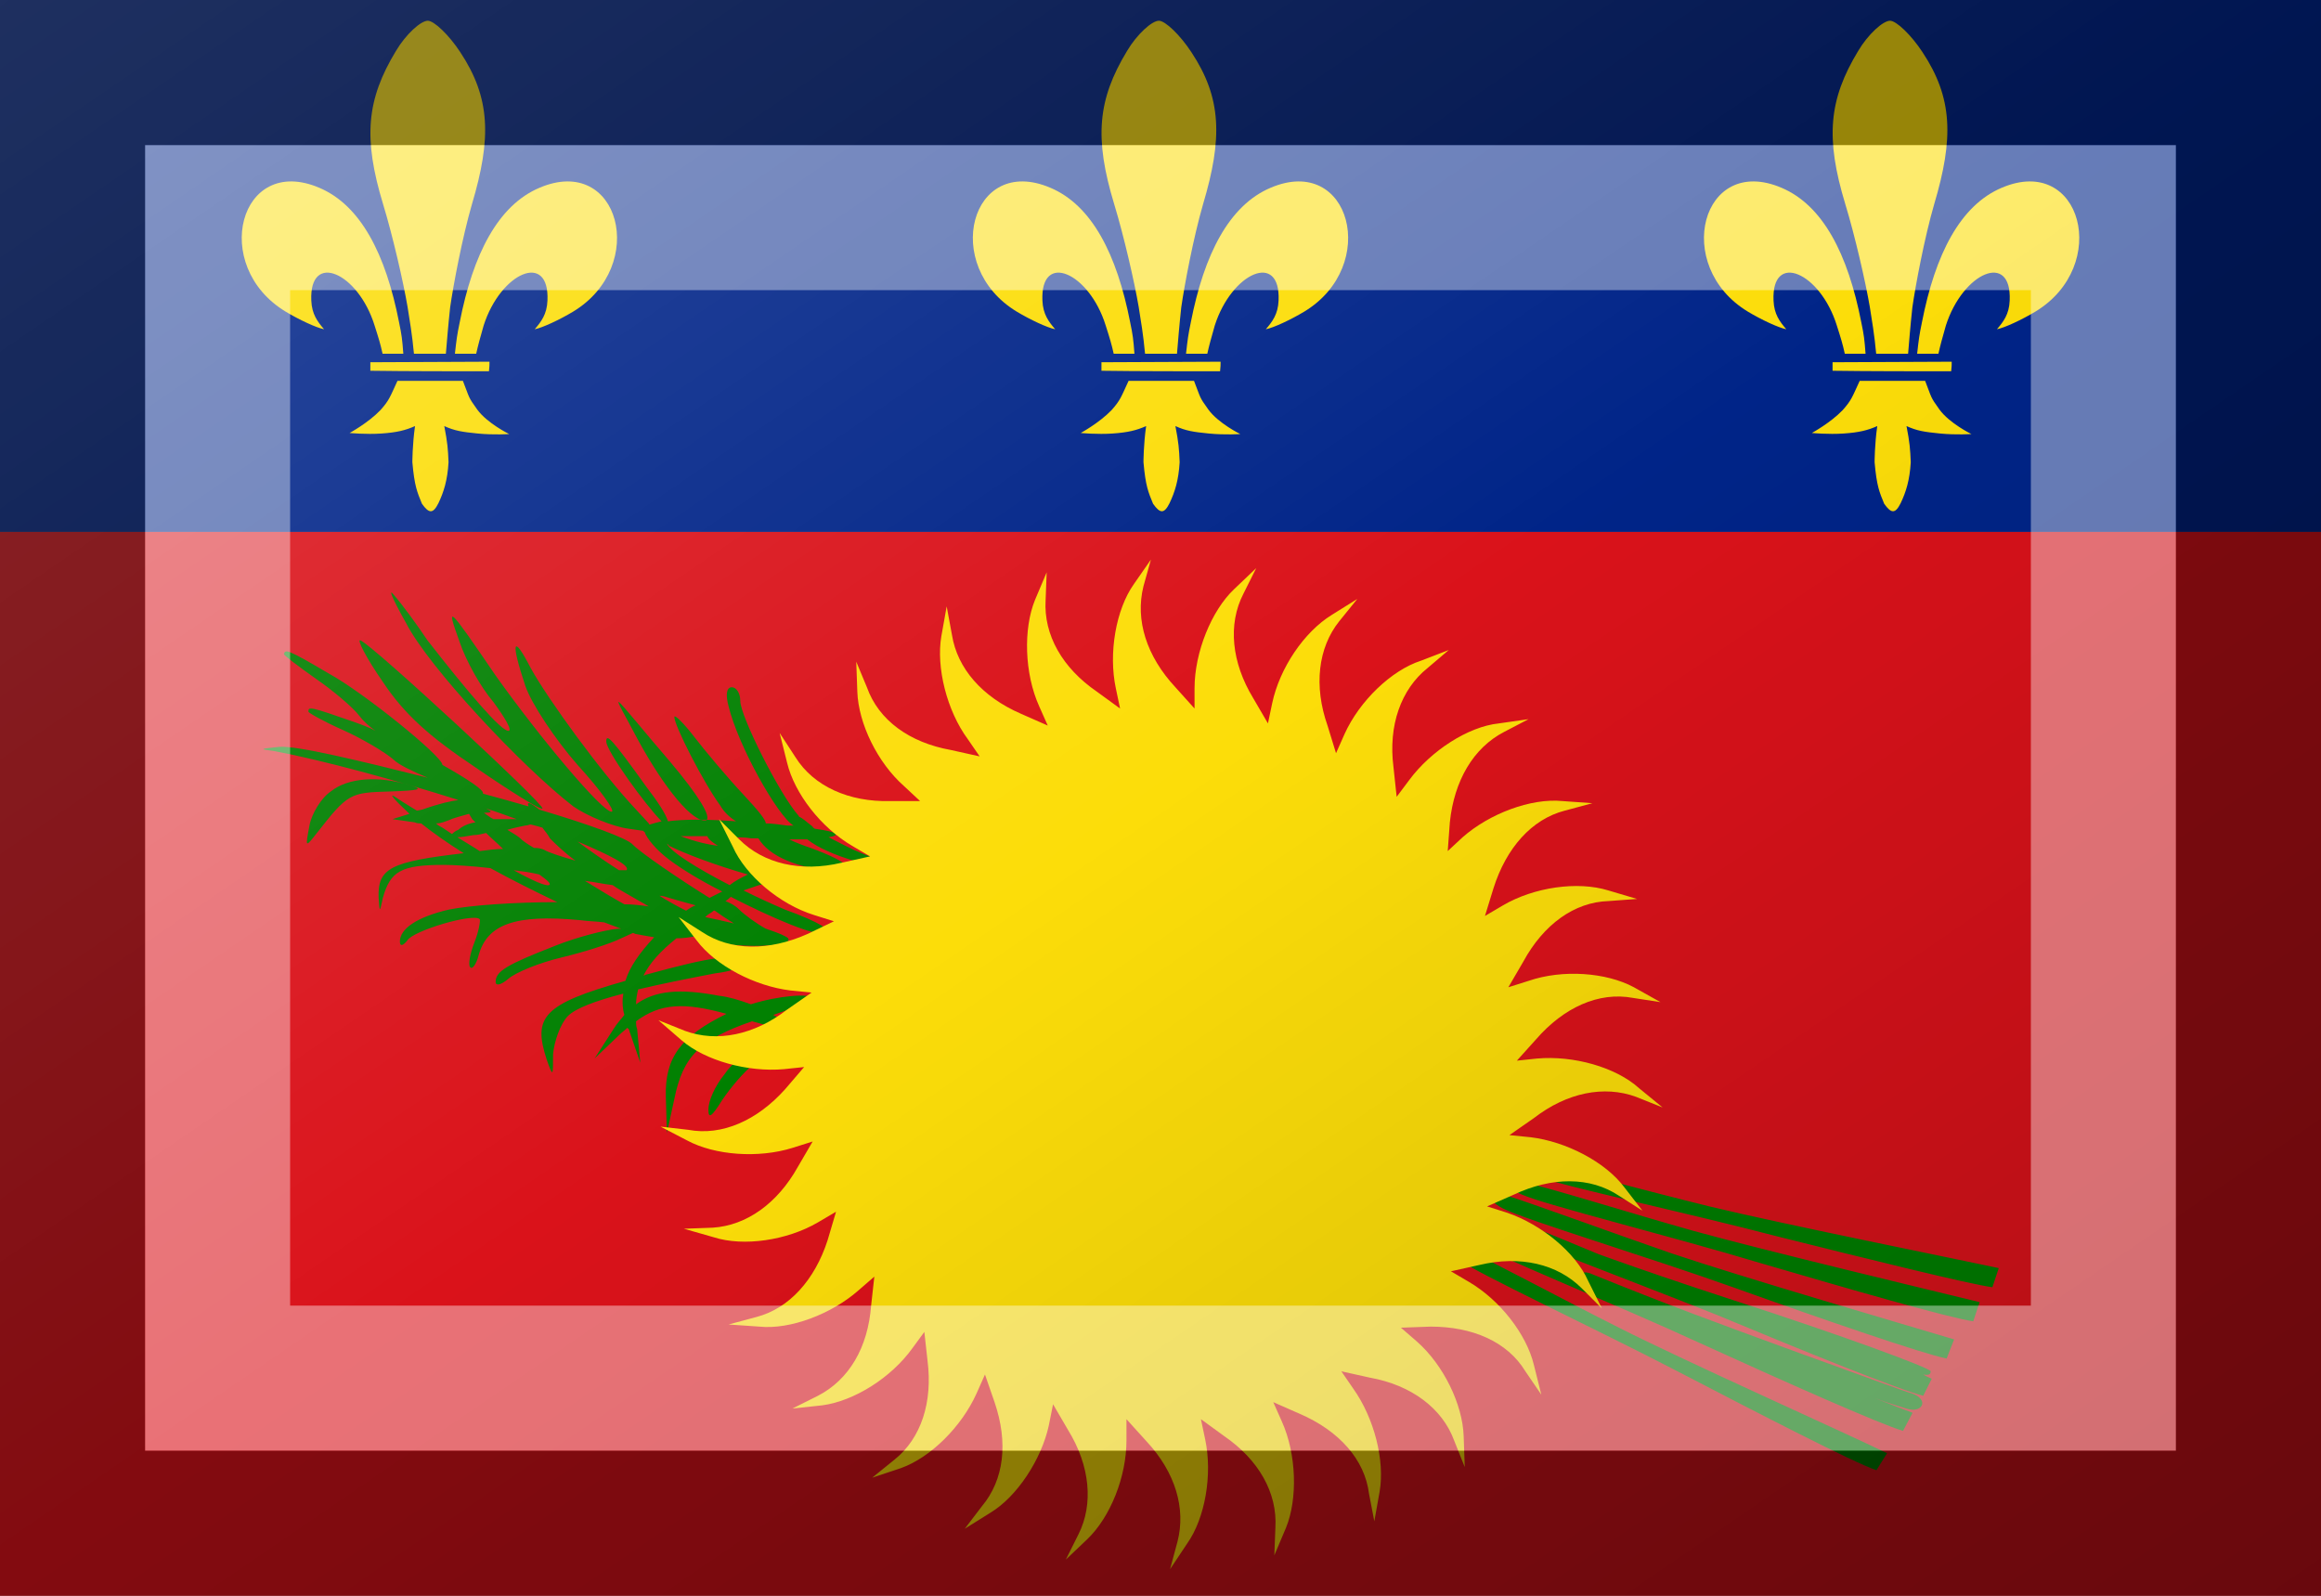 <?xml version="1.0"?>
<svg xmlns="http://www.w3.org/2000/svg" xmlns:xlink="http://www.w3.org/1999/xlink" version="1.1" width="576" height="396" viewBox="0 0 576 396">
<rect x="0" y="0" width="576" height="396" fill="#808080" stroke="none"/>
<!-- Generated by Kreative Vexillo v1.0 -->
<style>
.blue{fill:rgb(0,36,136);}
.green{fill:rgb(0,128,0);}
.red{fill:rgb(218,18,26);}
.yellow{fill:rgb(252,221,9);}
</style>
<defs>
<path id="cane" d="M 0.717 0.292 C 0.72 0.294 0.723 0.295 0.725 0.296 L 0.717 0.312 C 0.696 0.307 0.602 0.269 0.523 0.236 C 0.443 0.204 0.33 0.162 0.308 0.15 C 0.292 0.141 0.293 0.132 0.313 0.139 C 0.327 0.144 0.369 0.161 0.412 0.179 C 0.448 0.192 0.492 0.207 0.538 0.222 C 0.64 0.255 0.724 0.286 0.724 0.289 C 0.724 0.292 0.722 0.293 0.717 0.292 Z M 0.707 0.31 C 0.702 0.309 0.654 0.291 0.601 0.272 C 0.519 0.242 0.478 0.227 0.404 0.197 C 0.398 0.195 0.396 0.196 0.398 0.2 C 0.399 0.201 0.399 0.201 0.4 0.202 C 0.357 0.182 0.314 0.162 0.3 0.157 C 0.28 0.15 0.279 0.158 0.295 0.168 C 0.316 0.181 0.428 0.226 0.506 0.262 C 0.585 0.298 0.677 0.339 0.698 0.345 L 0.707 0.328 C 0.699 0.325 0.686 0.32 0.671 0.314 C 0.684 0.319 0.695 0.322 0.701 0.324 C 0.716 0.329 0.723 0.316 0.707 0.31 Z M -0.643 -0.278 C -0.611 -0.256 -0.582 -0.238 -0.581 -0.24 C -0.578 -0.243 -0.741 -0.394 -0.752 -0.398 C -0.756 -0.4 -0.747 -0.382 -0.731 -0.359 C -0.711 -0.329 -0.688 -0.308 -0.643 -0.278 Z M -0.269 -0.187 C -0.279 -0.188 -0.298 -0.193 -0.313 -0.2 C -0.32 -0.203 -0.327 -0.207 -0.332 -0.211 C -0.337 -0.211 -0.343 -0.211 -0.349 -0.211 C -0.343 -0.208 -0.335 -0.205 -0.329 -0.203 C -0.293 -0.19 -0.282 -0.179 -0.307 -0.181 C -0.341 -0.184 -0.368 -0.195 -0.378 -0.212 C -0.38 -0.212 -0.383 -0.212 -0.385 -0.212 C -0.391 -0.213 -0.397 -0.213 -0.403 -0.213 C -0.402 -0.213 -0.401 -0.212 -0.401 -0.212 C -0.396 -0.206 -0.384 -0.198 -0.375 -0.193 C -0.373 -0.192 -0.371 -0.191 -0.369 -0.19 C -0.365 -0.188 -0.36 -0.186 -0.356 -0.184 C -0.354 -0.183 -0.351 -0.182 -0.349 -0.181 C -0.344 -0.178 -0.342 -0.176 -0.341 -0.175 C -0.334 -0.171 -0.33 -0.167 -0.33 -0.165 C -0.33 -0.163 -0.345 -0.166 -0.365 -0.171 C -0.373 -0.17 -0.383 -0.166 -0.392 -0.163 C -0.38 -0.157 -0.367 -0.151 -0.353 -0.145 C -0.32 -0.133 -0.308 -0.125 -0.315 -0.123 C -0.323 -0.119 -0.365 -0.137 -0.404 -0.157 C -0.405 -0.156 -0.407 -0.154 -0.409 -0.153 C -0.404 -0.151 -0.4 -0.149 -0.396 -0.145 C -0.391 -0.14 -0.38 -0.132 -0.371 -0.127 C -0.37 -0.127 -0.369 -0.126 -0.368 -0.126 C -0.359 -0.123 -0.352 -0.12 -0.35 -0.118 C -0.344 -0.108 -0.414 -0.109 -0.432 -0.118 C -0.433 -0.119 -0.434 -0.119 -0.435 -0.12 L -0.437 -0.12 C -0.442 -0.119 -0.448 -0.118 -0.455 -0.118 C -0.47 -0.106 -0.48 -0.095 -0.486 -0.083 C -0.485 -0.083 -0.484 -0.084 -0.483 -0.084 C -0.421 -0.101 -0.399 -0.104 -0.394 -0.095 C -0.391 -0.091 -0.403 -0.087 -0.419 -0.085 C -0.445 -0.08 -0.47 -0.075 -0.491 -0.07 C -0.492 -0.066 -0.493 -0.061 -0.493 -0.056 C -0.475 -0.069 -0.452 -0.071 -0.415 -0.064 C -0.406 -0.063 -0.396 -0.06 -0.385 -0.056 C -0.36 -0.064 -0.327 -0.067 -0.327 -0.061 C -0.327 -0.06 -0.343 -0.053 -0.364 -0.046 C -0.353 -0.04 -0.346 -0.035 -0.348 -0.032 C -0.348 -0.031 -0.363 -0.034 -0.384 -0.04 C -0.433 -0.023 -0.449 -0.007 -0.457 0.033 L -0.464 0.065 L -0.465 0.031 C -0.466 -0.006 -0.451 -0.026 -0.408 -0.047 C -0.448 -0.058 -0.47 -0.057 -0.493 -0.04 C -0.493 -0.038 -0.493 -0.035 -0.492 -0.033 L -0.489 -0.001 L -0.5 -0.033 C -0.501 -0.033 -0.501 -0.034 -0.501 -0.034 C -0.503 -0.032 -0.506 -0.03 -0.509 -0.027 L -0.532 -0.005 L -0.514 -0.033 C -0.511 -0.038 -0.507 -0.042 -0.504 -0.046 C -0.506 -0.053 -0.506 -0.06 -0.505 -0.066 C -0.532 -0.059 -0.55 -0.052 -0.557 -0.045 C -0.564 -0.038 -0.57 -0.021 -0.571 -0.009 C -0.571 0.012 -0.571 0.013 -0.577 -0.004 C -0.59 -0.044 -0.581 -0.056 -0.503 -0.078 C -0.499 -0.091 -0.49 -0.104 -0.476 -0.119 C -0.482 -0.12 -0.488 -0.121 -0.493 -0.122 C -0.494 -0.122 -0.495 -0.123 -0.496 -0.123 L -0.507 -0.118 C -0.517 -0.113 -0.542 -0.105 -0.563 -0.1 S -0.606 -0.086 -0.613 -0.08 C -0.62 -0.074 -0.625 -0.073 -0.625 -0.077 C -0.625 -0.087 -0.615 -0.093 -0.569 -0.111 C -0.549 -0.119 -0.522 -0.126 -0.51 -0.127 H -0.507 C -0.512 -0.129 -0.518 -0.131 -0.523 -0.133 C -0.531 -0.134 -0.538 -0.134 -0.545 -0.135 C -0.607 -0.141 -0.633 -0.131 -0.641 -0.102 C -0.643 -0.094 -0.647 -0.088 -0.649 -0.091 C -0.651 -0.093 -0.649 -0.104 -0.645 -0.114 S -0.639 -0.135 -0.64 -0.136 C -0.646 -0.142 -0.703 -0.125 -0.708 -0.116 C -0.712 -0.111 -0.715 -0.11 -0.715 -0.115 C -0.715 -0.127 -0.699 -0.138 -0.669 -0.145 C -0.649 -0.149 -0.608 -0.152 -0.567 -0.152 C -0.588 -0.162 -0.61 -0.173 -0.63 -0.184 C -0.648 -0.186 -0.664 -0.187 -0.674 -0.187 C -0.714 -0.187 -0.724 -0.181 -0.731 -0.156 C -0.734 -0.142 -0.734 -0.142 -0.735 -0.156 C -0.736 -0.184 -0.724 -0.19 -0.655 -0.198 C -0.671 -0.208 -0.685 -0.218 -0.695 -0.226 C -0.697 -0.226 -0.699 -0.226 -0.701 -0.227 L -0.722 -0.23 L -0.706 -0.235 C -0.721 -0.249 -0.727 -0.256 -0.718 -0.25 C -0.714 -0.247 -0.707 -0.243 -0.699 -0.238 L -0.694 -0.239 C -0.677 -0.245 -0.667 -0.247 -0.66 -0.248 C -0.66 -0.248 -0.66 -0.248 -0.66 -0.248 C -0.72 -0.267 -0.786 -0.285 -0.833 -0.294 C -0.848 -0.296 -0.847 -0.296 -0.828 -0.298 C -0.811 -0.299 -0.753 -0.285 -0.689 -0.269 C -0.703 -0.275 -0.716 -0.281 -0.721 -0.286 C -0.729 -0.293 -0.751 -0.306 -0.769 -0.314 C -0.787 -0.322 -0.801 -0.33 -0.801 -0.331 C -0.801 -0.336 -0.8 -0.336 -0.757 -0.321 C -0.752 -0.319 -0.745 -0.317 -0.738 -0.313 C -0.745 -0.318 -0.75 -0.323 -0.753 -0.327 C -0.759 -0.335 -0.778 -0.351 -0.794 -0.362 C -0.811 -0.374 -0.824 -0.384 -0.824 -0.385 C -0.823 -0.39 -0.821 -0.39 -0.782 -0.367 C -0.749 -0.349 -0.675 -0.289 -0.675 -0.281 C -0.652 -0.268 -0.635 -0.257 -0.637 -0.254 C -0.622 -0.25 -0.608 -0.246 -0.594 -0.242 C -0.596 -0.247 -0.593 -0.246 -0.584 -0.239 C -0.537 -0.225 -0.501 -0.212 -0.496 -0.206 C -0.488 -0.198 -0.453 -0.174 -0.424 -0.156 C -0.42 -0.158 -0.416 -0.16 -0.412 -0.162 C -0.412 -0.162 -0.412 -0.162 -0.412 -0.162 C -0.432 -0.172 -0.45 -0.183 -0.462 -0.192 C -0.474 -0.201 -0.483 -0.212 -0.485 -0.218 C -0.485 -0.218 -0.486 -0.218 -0.486 -0.219 L -0.5 -0.221 C -0.515 -0.223 -0.539 -0.233 -0.552 -0.242 C -0.6 -0.279 -0.688 -0.373 -0.709 -0.414 C -0.722 -0.437 -0.727 -0.449 -0.72 -0.44 C -0.713 -0.432 -0.699 -0.413 -0.689 -0.398 C -0.65 -0.348 -0.62 -0.313 -0.613 -0.313 C -0.609 -0.313 -0.616 -0.325 -0.627 -0.34 C -0.639 -0.354 -0.653 -0.379 -0.659 -0.397 C -0.672 -0.433 -0.67 -0.431 -0.625 -0.365 C -0.583 -0.306 -0.525 -0.237 -0.516 -0.237 C -0.512 -0.237 -0.526 -0.257 -0.548 -0.281 C -0.569 -0.305 -0.591 -0.338 -0.597 -0.355 C -0.611 -0.397 -0.609 -0.405 -0.592 -0.372 C -0.576 -0.343 -0.526 -0.274 -0.493 -0.239 L -0.481 -0.226 C -0.481 -0.225 -0.48 -0.225 -0.48 -0.225 C -0.477 -0.226 -0.473 -0.227 -0.469 -0.228 C -0.484 -0.243 -0.521 -0.294 -0.521 -0.303 C -0.521 -0.311 -0.516 -0.306 -0.483 -0.26 C -0.473 -0.247 -0.465 -0.235 -0.463 -0.228 C -0.448 -0.23 -0.426 -0.23 -0.399 -0.228 C -0.404 -0.231 -0.41 -0.236 -0.414 -0.243 C -0.43 -0.265 -0.457 -0.318 -0.457 -0.326 C -0.457 -0.329 -0.448 -0.32 -0.438 -0.307 C -0.428 -0.294 -0.407 -0.269 -0.392 -0.253 C -0.377 -0.237 -0.371 -0.229 -0.371 -0.226 C -0.365 -0.226 -0.358 -0.225 -0.351 -0.224 C -0.349 -0.224 -0.347 -0.224 -0.345 -0.224 C -0.36 -0.233 -0.397 -0.299 -0.406 -0.336 C -0.409 -0.347 -0.408 -0.354 -0.403 -0.354 C -0.399 -0.354 -0.395 -0.349 -0.395 -0.341 C -0.395 -0.327 -0.358 -0.253 -0.34 -0.233 C -0.34 -0.233 -0.34 -0.232 -0.339 -0.232 C -0.337 -0.231 -0.333 -0.228 -0.327 -0.223 C -0.327 -0.222 -0.326 -0.222 -0.325 -0.221 C -0.303 -0.218 -0.3 -0.215 -0.312 -0.213 C -0.302 -0.208 -0.291 -0.202 -0.281 -0.198 C -0.26 -0.19 -0.257 -0.187 -0.269 -0.187 Z M -0.419 -0.144 C -0.419 -0.144 -0.419 -0.144 -0.42 -0.144 C -0.422 -0.142 -0.425 -0.141 -0.428 -0.138 C -0.419 -0.136 -0.409 -0.134 -0.401 -0.132 C -0.409 -0.137 -0.415 -0.141 -0.419 -0.144 Z M -0.627 -0.23 C -0.623 -0.23 -0.617 -0.23 -0.612 -0.23 C -0.609 -0.23 -0.607 -0.23 -0.605 -0.23 C -0.614 -0.233 -0.624 -0.237 -0.634 -0.24 C -0.628 -0.237 -0.628 -0.236 -0.636 -0.236 C -0.633 -0.234 -0.631 -0.232 -0.627 -0.23 Z M -0.646 -0.215 C -0.652 -0.214 -0.657 -0.213 -0.661 -0.213 C -0.653 -0.208 -0.646 -0.204 -0.64 -0.2 C -0.632 -0.201 -0.625 -0.202 -0.618 -0.202 C -0.623 -0.207 -0.629 -0.212 -0.634 -0.217 C -0.638 -0.216 -0.642 -0.215 -0.646 -0.215 Z M -0.589 -0.203 C -0.584 -0.203 -0.581 -0.202 -0.579 -0.201 C -0.576 -0.199 -0.564 -0.195 -0.55 -0.191 C -0.561 -0.199 -0.569 -0.207 -0.574 -0.212 C -0.576 -0.216 -0.579 -0.219 -0.581 -0.222 C -0.584 -0.223 -0.588 -0.224 -0.592 -0.225 C -0.593 -0.225 -0.595 -0.224 -0.597 -0.224 C -0.602 -0.223 -0.607 -0.222 -0.614 -0.22 C -0.611 -0.218 -0.607 -0.216 -0.603 -0.213 C -0.599 -0.209 -0.594 -0.206 -0.589 -0.203 Z M -0.541 -0.172 C -0.528 -0.164 -0.515 -0.156 -0.504 -0.15 C -0.496 -0.15 -0.488 -0.149 -0.481 -0.148 C -0.488 -0.152 -0.495 -0.156 -0.502 -0.16 C -0.507 -0.163 -0.511 -0.165 -0.515 -0.168 C -0.524 -0.169 -0.532 -0.171 -0.541 -0.172 Z M -0.462 -0.156 C -0.465 -0.157 -0.468 -0.158 -0.471 -0.158 C -0.463 -0.153 -0.454 -0.148 -0.446 -0.144 C -0.443 -0.146 -0.44 -0.148 -0.437 -0.149 C -0.444 -0.151 -0.452 -0.153 -0.462 -0.156 Z M -0.548 -0.209 C -0.536 -0.2 -0.523 -0.191 -0.509 -0.182 C -0.505 -0.182 -0.503 -0.182 -0.502 -0.182 C -0.498 -0.186 -0.517 -0.196 -0.548 -0.209 Z M -0.675 -0.222 C -0.672 -0.22 -0.669 -0.218 -0.666 -0.216 C -0.665 -0.217 -0.663 -0.219 -0.66 -0.22 C -0.657 -0.223 -0.651 -0.226 -0.644 -0.227 C -0.645 -0.228 -0.646 -0.229 -0.647 -0.23 C -0.648 -0.232 -0.649 -0.233 -0.65 -0.235 C -0.657 -0.233 -0.665 -0.231 -0.669 -0.229 C -0.672 -0.228 -0.676 -0.226 -0.681 -0.226 C -0.679 -0.224 -0.677 -0.223 -0.675 -0.222 Z M -0.584 -0.178 C -0.592 -0.18 -0.6 -0.181 -0.608 -0.182 C -0.59 -0.172 -0.578 -0.167 -0.575 -0.168 C -0.572 -0.169 -0.577 -0.173 -0.584 -0.178 Z M -0.388 -0.178 C -0.416 -0.186 -0.446 -0.197 -0.462 -0.205 C -0.462 -0.206 -0.463 -0.206 -0.464 -0.207 C -0.46 -0.199 -0.436 -0.184 -0.405 -0.168 C -0.4 -0.172 -0.394 -0.175 -0.388 -0.178 Z M -0.427 -0.214 C -0.437 -0.214 -0.445 -0.214 -0.451 -0.214 C -0.438 -0.209 -0.425 -0.206 -0.416 -0.205 C -0.421 -0.208 -0.425 -0.211 -0.426 -0.214 C -0.426 -0.214 -0.426 -0.214 -0.427 -0.214 Z M -0.427 -0.229 C -0.422 -0.232 -0.434 -0.252 -0.461 -0.284 C -0.486 -0.313 -0.506 -0.338 -0.509 -0.34 S -0.503 -0.327 -0.492 -0.306 C -0.466 -0.258 -0.439 -0.226 -0.427 -0.229 Z M -0.706 -0.262 C -0.735 -0.271 -0.764 -0.269 -0.78 -0.256 C -0.789 -0.25 -0.798 -0.235 -0.8 -0.224 C -0.804 -0.203 -0.804 -0.203 -0.793 -0.217 C -0.764 -0.254 -0.762 -0.255 -0.725 -0.256 C -0.696 -0.257 -0.692 -0.258 -0.706 -0.262 Z M -0.381 -0.01 C -0.39 -0.01 -0.402 -0.002 -0.41 0.01 C -0.419 0.021 -0.425 0.035 -0.425 0.043 C -0.425 0.052 -0.422 0.05 -0.412 0.034 C -0.404 0.022 -0.391 0.007 -0.383 7.9999864E-4 C -0.367 -0.01 -0.367 -0.01 -0.381 -0.01 Z M 0.344 0.112 C 0.323 0.107 0.323 0.116 0.34 0.123 C 0.363 0.133 0.48 0.162 0.563 0.187 C 0.645 0.211 0.742 0.239 0.764 0.242 L 0.77 0.224 C 0.729 0.214 0.566 0.175 0.501 0.157 C 0.444 0.141 0.364 0.116 0.344 0.112 Z M 0.516 0.134 C 0.459 0.12 0.378 0.098 0.358 0.094 C 0.337 0.09 0.337 0.099 0.355 0.106 C 0.378 0.115 0.495 0.14 0.579 0.162 C 0.663 0.183 0.76 0.207 0.782 0.21 L 0.788 0.192 C 0.746 0.183 0.582 0.15 0.516 0.134 Z M 0.326 0.124 C 0.306 0.119 0.305 0.127 0.322 0.136 C 0.344 0.147 0.46 0.182 0.541 0.211 C 0.622 0.24 0.718 0.273 0.739 0.277 L 0.746 0.259 C 0.706 0.247 0.545 0.2 0.48 0.178 C 0.425 0.159 0.346 0.13 0.326 0.124 Z M 0.286 0.174 C 0.266 0.165 0.265 0.173 0.28 0.184 C 0.3 0.198 0.409 0.249 0.486 0.289 C 0.563 0.329 0.652 0.375 0.673 0.382 L 0.683 0.366 C 0.644 0.347 0.492 0.279 0.431 0.248 C 0.379 0.222 0.305 0.182 0.286 0.174 Z"/>
<path id="fleur" d="M -0.207 -0.147 C -0.129 -0.114 -0.082 -0.022 -0.057 0.106 C -0.052 0.13 -0.051 0.138 -0.049 0.165 C -0.065 0.165 -0.072 0.165 -0.088 0.165 C -0.092 0.147 -0.095 0.137 -0.103 0.112 C -0.134 0.012 -0.226 -0.028 -0.222 0.065 C -0.221 0.091 -0.21 0.105 -0.198 0.119 C -0.213 0.116 -0.245 0.101 -0.27 0.086 C -0.413 -2.0E-4 -0.357 -0.211 -0.207 -0.147 L -0.207 -0.147 Z M -0.063 -0.404 C -0.118 -0.313 -0.125 -0.241 -0.087 -0.116 C -0.069 -0.057 -0.049 0.03 -0.041 0.077 C -0.03 0.144 -0.031 0.15 -0.029 0.165 C -0.015 0.165 0.016 0.165 0.031 0.165 C 0.033 0.142 0.035 0.115 0.039 0.078 C 0.045 0.036 0.062 -0.054 0.08 -0.116 C 0.117 -0.24 0.115 -0.316 0.058 -0.402 C 0.037 -0.434 0.009 -0.461 -0.003 -0.461 C -0.016 -0.461 -0.044 -0.436 -0.063 -0.404 L -0.063 -0.404 Z M 0.207 -0.147 C 0.129 -0.114 0.082 -0.022 0.057 0.106 C 0.052 0.13 0.051 0.138 0.048 0.165 C 0.065 0.165 0.072 0.165 0.088 0.165 C 0.092 0.147 0.095 0.137 0.102 0.112 C 0.134 0.012 0.226 -0.028 0.222 0.065 C 0.221 0.091 0.21 0.105 0.198 0.119 C 0.213 0.116 0.245 0.101 0.27 0.086 C 0.413 -2.0E-4 0.357 -0.211 0.207 -0.147 L 0.207 -0.147 Z M -0.111 0.197 C -0.048 0.198 0.06 0.198 0.112 0.198 C 0.113 0.184 0.113 0.191 0.113 0.18 C 0.074 0.18 -0.072 0.181 -0.111 0.181 C -0.111 0.188 -0.111 0.191 -0.111 0.197 Z M -0.092 0.271 C -0.115 0.295 -0.15 0.314 -0.15 0.314 S -0.119 0.317 -0.09 0.315 C -0.061 0.313 -0.045 0.309 -0.027 0.301 C -0.032 0.336 -0.032 0.369 -0.032 0.369 C -0.028 0.414 -0.023 0.425 -0.014 0.447 C -5.9999526E-4 0.466 0.007 0.466 0.017 0.446 C 0.027 0.425 0.034 0.403 0.036 0.369 C 0.035 0.344 0.034 0.332 0.028 0.301 C 0.048 0.31 0.061 0.312 0.091 0.315 C 0.122 0.318 0.15 0.316 0.15 0.316 S 0.109 0.296 0.09 0.27 C 0.072 0.245 0.076 0.249 0.063 0.216 C 0.047 0.216 -0.034 0.216 -0.06 0.216 C -0.074 0.246 -0.075 0.252 -0.092 0.271 L -0.092 0.271 Z"/>
<path id="sun" d="M 0.038 0.334 L 0.06 0.35 C 0.092 0.372 0.11 0.403 0.108 0.436 L 0.107 0.462 L 0.118 0.436 C 0.129 0.409 0.128 0.367 0.114 0.336 L 0.106 0.318 L 0.131 0.329 C 0.168 0.345 0.192 0.372 0.196 0.404 L 0.201 0.43 L 0.206 0.402 C 0.211 0.373 0.201 0.333 0.181 0.305 L 0.17 0.289 L 0.197 0.295 C 0.236 0.302 0.265 0.324 0.276 0.354 L 0.286 0.379 L 0.285 0.35 C 0.284 0.32 0.266 0.283 0.241 0.261 L 0.226 0.248 L 0.254 0.247 C 0.293 0.247 0.326 0.261 0.343 0.289 L 0.358 0.311 L 0.351 0.283 C 0.344 0.254 0.319 0.222 0.29 0.205 L 0.273 0.195 L 0.3 0.189 C 0.338 0.18 0.373 0.188 0.396 0.211 L 0.415 0.23 L 0.402 0.204 C 0.39 0.177 0.358 0.151 0.326 0.14 L 0.307 0.134 L 0.332 0.123 C 0.368 0.106 0.404 0.106 0.431 0.124 L 0.453 0.138 L 0.436 0.116 C 0.418 0.092 0.381 0.073 0.348 0.069 L 0.328 0.067 L 0.351 0.051 C 0.382 0.027 0.417 0.02 0.447 0.031 L 0.472 0.041 L 0.45 0.023 C 0.428 0.003 0.388 -0.008 0.354 -0.005 L 0.335 -0.003 L 0.353 -0.023 C 0.379 -0.053 0.412 -0.068 0.444 -0.062 L 0.47 -0.058 L 0.445 -0.072 C 0.419 -0.086 0.378 -0.089 0.346 -0.078 L 0.327 -0.072 L 0.341 -0.096 C 0.36 -0.131 0.389 -0.152 0.421 -0.153 L 0.448 -0.155 L 0.421 -0.163 C 0.392 -0.172 0.351 -0.166 0.322 -0.149 L 0.305 -0.139 L 0.313 -0.165 C 0.325 -0.203 0.349 -0.23 0.38 -0.238 L 0.406 -0.245 L 0.378 -0.247 C 0.348 -0.25 0.309 -0.235 0.284 -0.213 L 0.27 -0.2 L 0.272 -0.227 C 0.276 -0.266 0.294 -0.297 0.323 -0.312 L 0.346 -0.324 L 0.318 -0.32 C 0.289 -0.317 0.254 -0.294 0.234 -0.267 L 0.222 -0.251 L 0.219 -0.279 C 0.214 -0.318 0.226 -0.352 0.251 -0.372 L 0.271 -0.389 L 0.245 -0.379 C 0.217 -0.37 0.187 -0.341 0.173 -0.31 L 0.165 -0.292 L 0.157 -0.318 C 0.144 -0.355 0.148 -0.391 0.168 -0.416 L 0.185 -0.437 L 0.161 -0.422 C 0.135 -0.406 0.112 -0.372 0.105 -0.339 L 0.101 -0.32 L 0.087 -0.344 C 0.067 -0.377 0.063 -0.413 0.078 -0.442 L 0.09 -0.466 L 0.069 -0.446 C 0.048 -0.426 0.032 -0.387 0.032 -0.353 V -0.334 L 0.014 -0.354 C -0.013 -0.383 -0.024 -0.417 -0.016 -0.449 L -0.009 -0.474 L -0.025 -0.451 C -0.042 -0.427 -0.049 -0.386 -0.042 -0.353 L -0.038 -0.334 L -0.06 -0.35 C -0.092 -0.372 -0.11 -0.403 -0.108 -0.436 L -0.107 -0.462 L -0.118 -0.436 C -0.129 -0.409 -0.128 -0.367 -0.114 -0.336 L -0.106 -0.318 L -0.131 -0.329 C -0.168 -0.345 -0.191 -0.372 -0.196 -0.403 L -0.201 -0.43 L -0.206 -0.402 C -0.211 -0.373 -0.201 -0.332 -0.181 -0.305 L -0.17 -0.289 L -0.197 -0.295 C -0.236 -0.302 -0.265 -0.323 -0.276 -0.354 L -0.286 -0.378 L -0.285 -0.35 C -0.284 -0.32 -0.266 -0.283 -0.241 -0.261 L -0.226 -0.247 L -0.254 -0.247 C -0.293 -0.246 -0.326 -0.261 -0.343 -0.288 L -0.358 -0.311 L -0.351 -0.283 C -0.344 -0.254 -0.319 -0.222 -0.29 -0.205 L -0.273 -0.195 L -0.3 -0.189 C -0.338 -0.18 -0.373 -0.188 -0.396 -0.211 L -0.415 -0.23 L -0.402 -0.204 C -0.39 -0.177 -0.358 -0.15 -0.326 -0.14 L -0.307 -0.134 L -0.332 -0.122 C -0.368 -0.106 -0.404 -0.106 -0.431 -0.124 L -0.453 -0.138 L -0.436 -0.116 C -0.418 -0.092 -0.381 -0.073 -0.348 -0.069 L -0.328 -0.067 L -0.351 -0.051 C -0.382 -0.027 -0.417 -0.02 -0.447 -0.031 L -0.472 -0.041 L -0.45 -0.022 C -0.428 -0.003 -0.388 0.008 -0.354 0.005 L -0.335 0.003 L -0.353 0.024 C -0.379 0.053 -0.412 0.068 -0.444 0.062 L -0.47 0.059 L -0.445 0.072 C -0.419 0.086 -0.378 0.089 -0.346 0.079 L -0.327 0.073 L -0.341 0.097 C -0.36 0.131 -0.389 0.152 -0.421 0.154 L -0.448 0.155 L -0.42 0.163 C -0.392 0.172 -0.351 0.166 -0.322 0.149 L -0.305 0.139 L -0.313 0.166 C -0.325 0.203 -0.349 0.23 -0.38 0.238 L -0.406 0.245 L -0.377 0.247 C -0.348 0.25 -0.309 0.235 -0.284 0.213 L -0.269 0.2 L -0.272 0.227 C -0.275 0.267 -0.293 0.297 -0.322 0.312 L -0.346 0.324 L -0.318 0.321 C -0.288 0.317 -0.253 0.295 -0.233 0.267 L -0.222 0.252 L -0.219 0.279 C -0.214 0.318 -0.225 0.352 -0.25 0.372 L -0.271 0.389 L -0.244 0.38 C -0.216 0.37 -0.187 0.341 -0.173 0.31 L -0.165 0.292 L -0.156 0.318 C -0.143 0.356 -0.147 0.391 -0.168 0.416 L -0.184 0.437 L -0.16 0.422 C -0.135 0.407 -0.112 0.372 -0.105 0.34 L -0.101 0.32 L -0.087 0.344 C -0.066 0.378 -0.063 0.414 -0.077 0.442 L -0.089 0.466 L -0.069 0.447 C -0.047 0.426 -0.032 0.388 -0.032 0.354 V 0.334 L -0.013 0.355 C 0.014 0.384 0.024 0.418 0.016 0.449 L 0.009 0.475 L 0.025 0.451 C 0.042 0.427 0.049 0.386 0.042 0.353 L 0.038 0.334 Z"/>
<linearGradient id="glaze" x1="0%" y1="0%" x2="100%" y2="100%">
<stop offset="0%" stop-color="rgb(255,255,255)" stop-opacity="0.2"/>
<stop offset="49.999%" stop-color="rgb(255,255,255)" stop-opacity="0.0"/>
<stop offset="50.001%" stop-color="rgb(0,0,0)" stop-opacity="0.0"/>
<stop offset="100%" stop-color="rgb(0,0,0)" stop-opacity="0.2"/>
</linearGradient>
</defs>
<g>
<g>
<rect x="0" y="0" width="576" height="132" class="blue"/>
<rect x="0" y="132" width="576" height="264" class="red"/>
</g>
<use xlink:href="#fleur" transform="translate(106.56 66) scale(132 132) rotate(0)" class="yellow"/>
<use xlink:href="#fleur" transform="translate(288 66) scale(132 132) rotate(0)" class="yellow"/>
<use xlink:href="#fleur" transform="translate(469.44 66) scale(132 132) rotate(0)" class="yellow"/>
<use xlink:href="#cane" transform="translate(288 264) scale(264 264) rotate(0)" class="green"/>
<use xlink:href="#sun" transform="translate(288 264) scale(264 264) rotate(0)" class="yellow"/>
</g>
<g>
<rect x="0" y="0" width="576" height="396" fill="url(#glaze)"/>
<path d="M 36 36 L 540 36 L 540 360 L 36 360 Z M 72 72 L 72 324 L 504 324 L 504 72 Z" fill="rgb(255,255,255)" opacity="0.4"/>
<path d="M 0 0 L 576 0 L 576 396 L 0 396 Z M 36 36 L 36 360 L 540 360 L 540 36 Z" fill="rgb(0,0,0)" opacity="0.4"/>
</g>
</svg>
